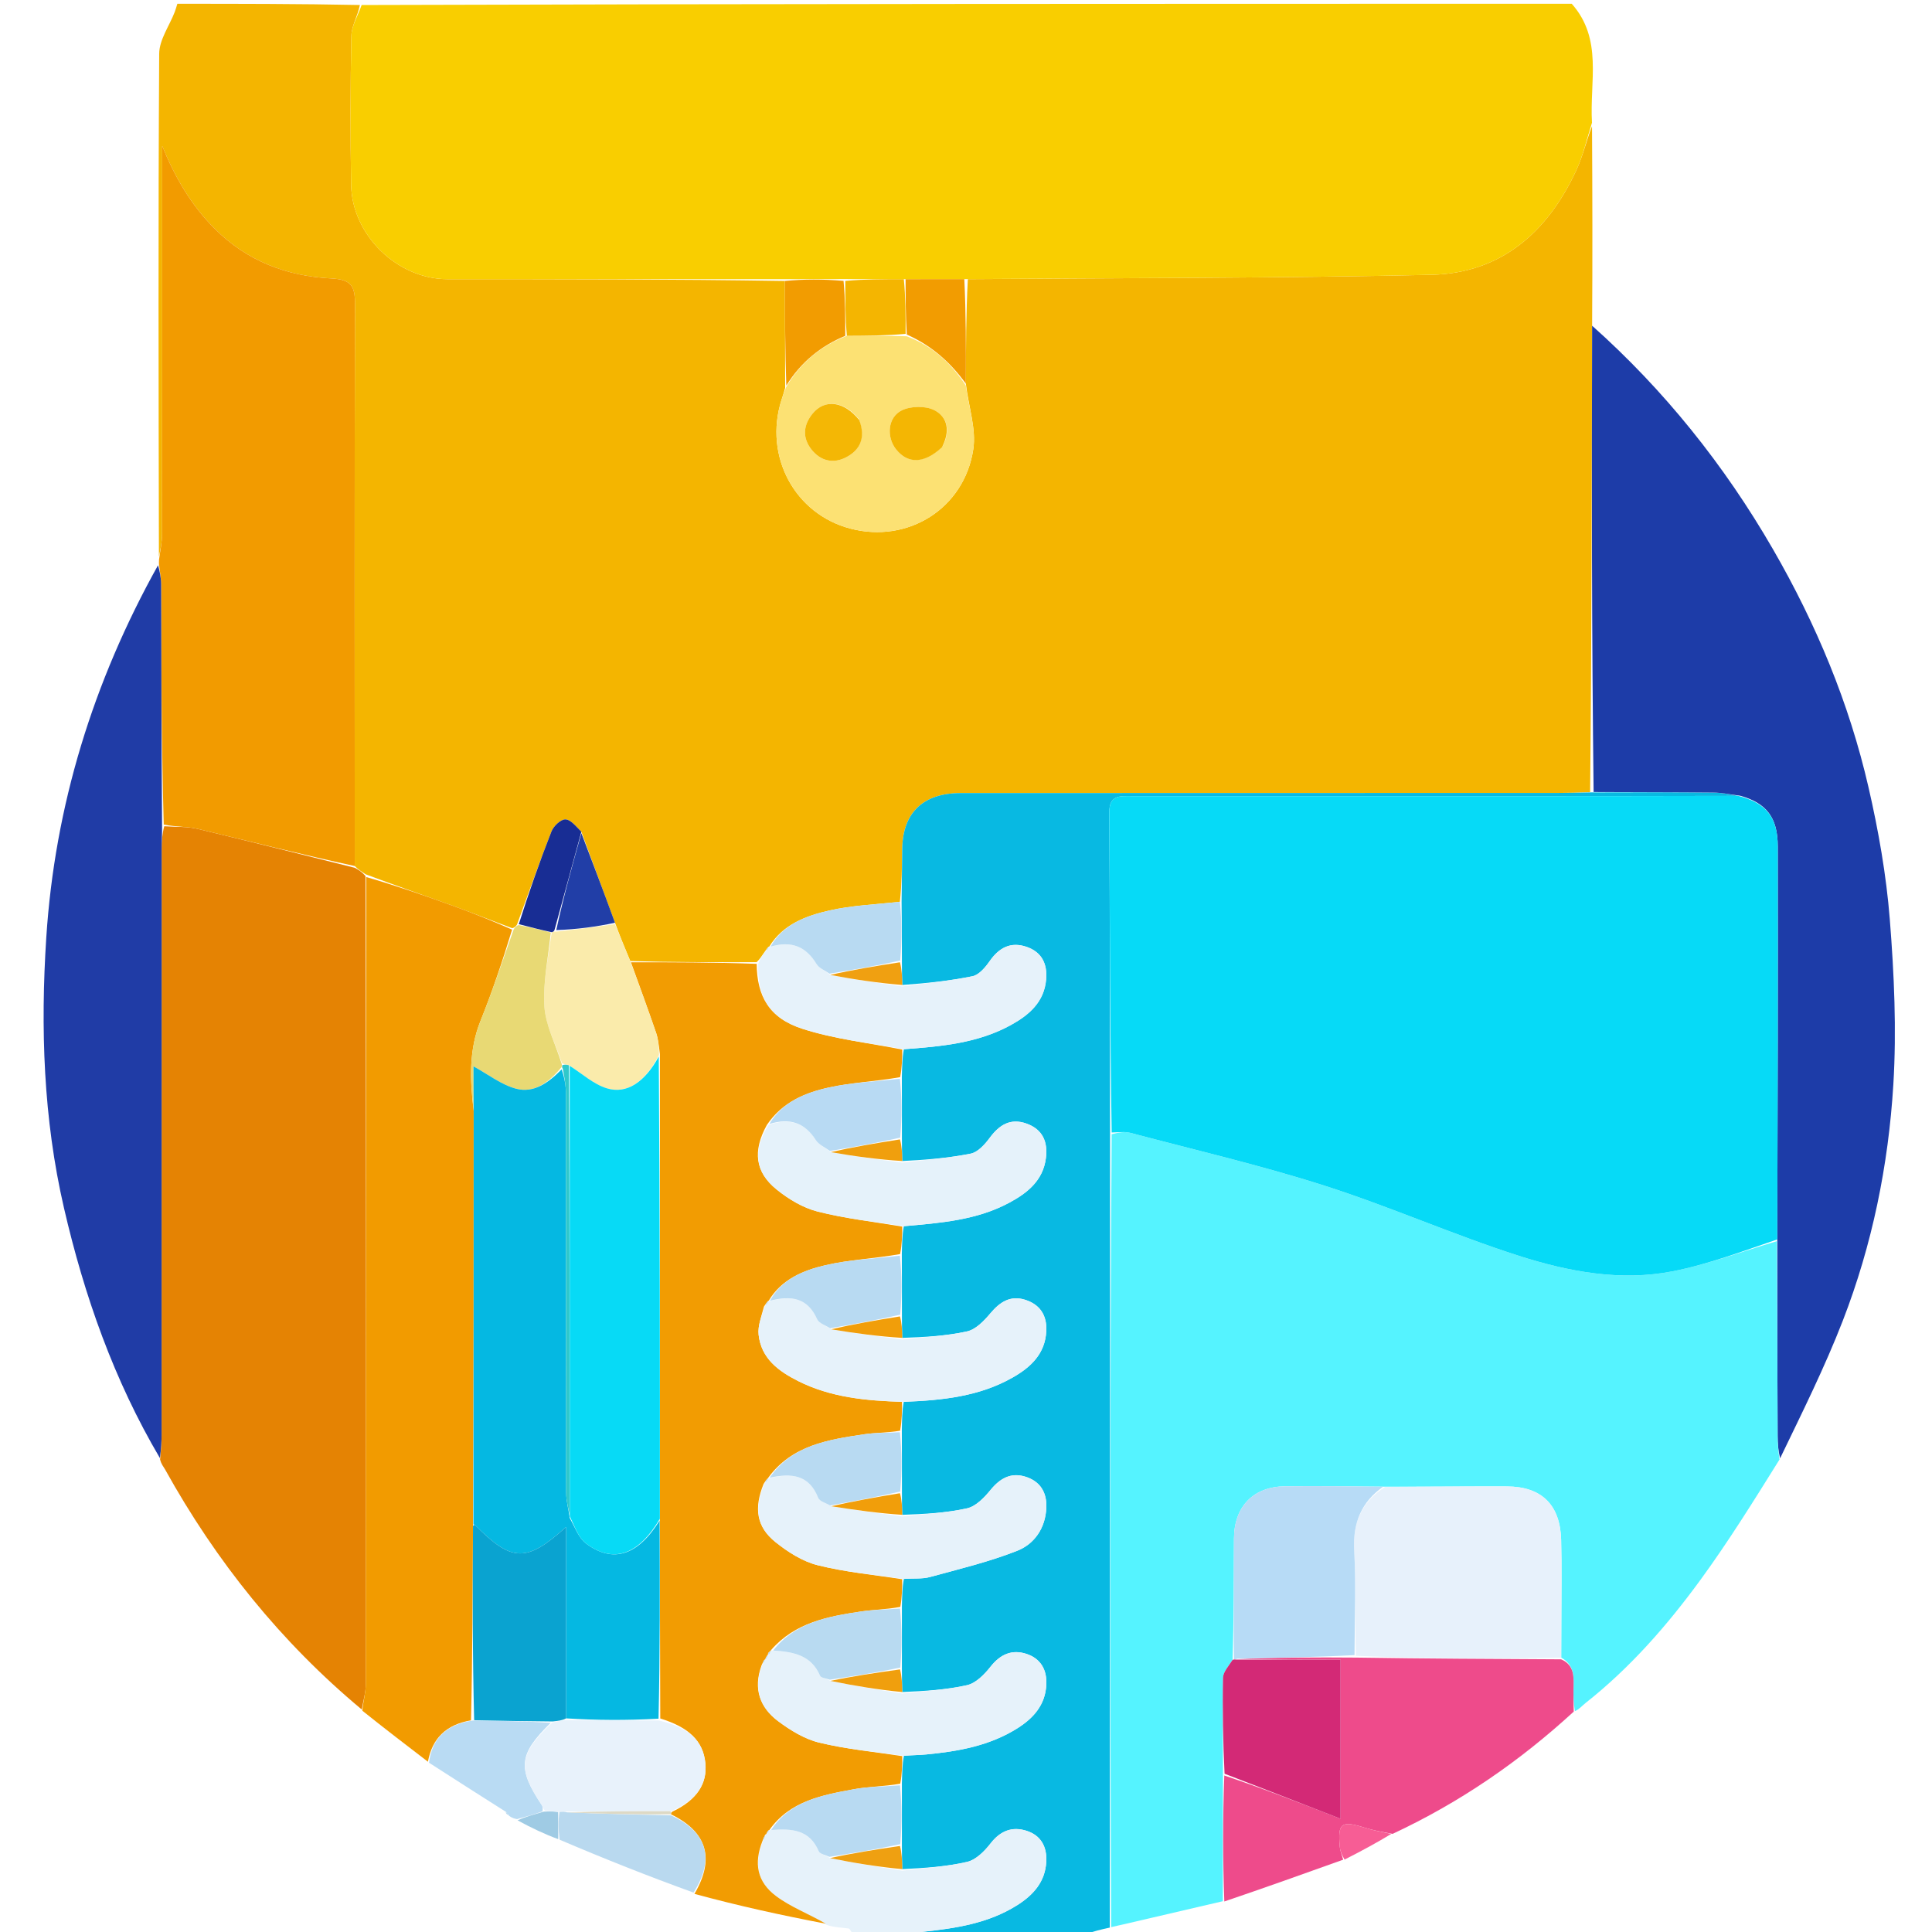 <svg version="1.1" id="Layer_1" xmlns="http://www.w3.org/2000/svg" xmlns:xlink="http://www.w3.org/1999/xlink" x="0px" y="0px"
	 width="100%" viewBox="0 0 512 512" enable-background="new 0 0 512 512" xml:space="preserve">
<path fill="#F4B500" opacity="1" stroke="none" 
	d="
M47,1 
	C63.021,1 79.042,1 95.374,1.328 
	C94.788,4.271 93.169,6.87 93.116,9.501 
	C92.852,22.651 92.83,35.812 93.05,48.963 
	C93.273,62.324 105.334,73.979 118.564,73.983 
	C148.371,73.992 178.178,73.986 207.99,74.456 
	C208.034,84.095 208.073,93.263 208.075,102.804 
	C207.724,104.12 207.396,105.06 207.095,106.008 
	C202.38,120.893 210.584,136.203 225.353,140.085 
	C240.519,144.071 255.514,134.865 257.922,119.11 
	C258.751,113.687 256.687,107.822 255.957,101.677 
	C255.987,92.124 256.004,83.052 256.489,73.98 
	C297.752,73.657 338.557,73.737 379.34,72.827 
	C397.768,72.416 410.088,61.554 417.679,45.241 
	C419.487,41.356 420.463,37.085 421.9,33.454 
	C422.009,51.231 422.039,68.543 421.927,86.316 
	C421.806,127.8 421.828,168.824 421.398,209.94 
	C418.283,210.067 415.62,210.133 412.957,210.134 
	C360.162,210.147 307.368,210.142 254.574,210.168 
	C244.625,210.173 239.234,215.388 239.099,224.978 
	C239.034,229.638 238.984,234.297 238.475,238.976 
	C231.969,239.708 225.805,239.933 219.891,241.267 
	C213.647,242.676 207.505,244.919 203.833,250.895 
	C203.891,250.927 203.951,250.81 203.667,250.895 
	C203.226,251.334 203.07,251.687 202.669,252.216 
	C201.926,253.255 201.427,254.119 200.506,254.995 
	C189.123,255.009 178.163,255.01 167.028,254.686 
	C165.566,251.213 164.279,248.066 162.984,244.543 
	C160.008,236.376 157.04,228.583 154.07,220.421 
	C152.65,219.006 151.245,217.176 149.811,217.153 
	C148.574,217.133 146.699,218.933 146.148,220.337 
	C142.968,228.433 140.097,236.651 136.992,245.061 
	C136.619,245.548 136.375,245.802 135.755,245.984 
	C130.258,243.948 125.167,241.907 120.012,240.04 
	C112.385,237.277 104.712,234.639 96.881,231.69 
	C95.809,230.946 94.915,230.46 94.011,229.508 
	C93.996,179.557 93.935,130.073 94.076,80.589 
	C94.09,75.821 93.106,74.072 87.827,73.797 
	C76.108,73.187 65.587,69.281 56.924,60.633 
	C50.561,54.281 46.35,46.899 42.985,38.679 
	C42.985,40.501 42.985,42.322 42.985,44.144 
	C42.985,76.633 43,109.123 42.951,141.613 
	C42.947,143.73 42.453,145.847 42.115,147.502 
	C42.028,102.77 41.912,58.499 42.187,14.23 
	C42.21,10.538 44.882,6.864 46.306,3.175 
	C46.58,2.466 46.771,1.726 47,1 
z"/>
<path fill="#F9CE00" opacity="1" stroke="none" 
	d="
M416.531,1 
	C424.839,10.368 421.235,21.562 421.891,32.528 
	C420.463,37.085 419.487,41.356 417.679,45.241 
	C410.088,61.554 397.768,72.416 379.34,72.827 
	C338.557,73.737 297.752,73.657 256.02,73.968 
	C250.05,73.966 245.017,73.976 239.519,73.985 
	C234.043,73.984 229.033,73.982 223.554,73.966 
	C218.052,73.964 213.018,73.975 207.985,73.986 
	C178.178,73.986 148.371,73.992 118.564,73.983 
	C105.334,73.979 93.273,62.324 93.05,48.963 
	C92.83,35.812 92.852,22.651 93.116,9.501 
	C93.169,6.87 94.788,4.271 95.842,1.328 
	C202.688,1 309.375,1 416.531,1 
z"/>
<path fill="#08B9E2" opacity="1" stroke="none" 
	d="
M294.108,510.834 
	C291.854,511.33 289.601,511.826 287.674,512.661 
	C272.312,513 256.625,513 240.697,512.656 
	C241.777,512.197 243.101,512.101 244.419,511.962 
	C253.214,511.033 261.921,509.738 269.595,504.878 
	C273.837,502.193 276.998,498.704 277.278,493.344 
	C277.484,489.399 275.845,486.41 272.092,485.195 
	C268.249,483.951 265.11,485.166 262.5,488.535 
	C260.91,490.588 258.632,492.88 256.284,493.422 
	C250.681,494.717 244.853,495.037 239.117,495.342 
	C239.057,493.025 238.997,491.117 239.011,488.734 
	C239.039,483.203 238.992,478.147 239.01,472.663 
	C239.085,469.954 239.094,467.672 239.543,465.298 
	C241.809,465.124 243.641,465.119 245.457,464.945 
	C253.943,464.136 262.258,462.659 269.63,458.007 
	C273.881,455.325 277.02,451.822 277.287,446.466 
	C277.484,442.517 275.79,439.554 272.072,438.313 
	C268.204,437.023 265.11,438.383 262.5,441.692 
	C260.886,443.738 258.628,446.056 256.282,446.587 
	C250.678,447.855 244.852,448.138 239.115,448.415 
	C239.054,446.151 238.994,444.291 239.01,441.941 
	C239.039,436.376 238.994,431.299 239.012,425.792 
	C239.078,423.078 239.08,420.795 239.532,418.432 
	C242.139,418.233 244.396,418.485 246.434,417.93 
	C254.206,415.812 262.098,413.915 269.566,410.974 
	C274.134,409.174 277.043,404.978 277.288,399.602 
	C277.48,395.397 275.558,392.46 271.589,391.293 
	C267.826,390.186 264.987,391.81 262.507,394.847 
	C260.853,396.872 258.619,399.205 256.273,399.726 
	C250.668,400.971 244.842,401.225 239.107,401.445 
	C239.055,399.256 239.002,397.503 239.023,395.302 
	C239.045,389.735 238.993,384.615 238.994,379.098 
	C239.046,376.303 239.045,373.904 239.506,371.497 
	C249.827,371.102 259.56,370.063 268.353,365.066 
	C273.147,362.342 276.982,358.784 277.28,352.743 
	C277.488,348.534 275.555,345.642 271.583,344.43 
	C267.759,343.263 265.005,345.019 262.514,347.982 
	C260.831,349.984 258.622,352.318 256.279,352.837 
	C250.673,354.078 244.848,354.335 239.111,354.554 
	C239.054,352.376 238.999,350.633 239.02,348.434 
	C239.044,342.897 238.992,337.816 238.992,332.314 
	C239.063,329.615 239.084,327.338 239.515,324.957 
	C249.388,324.09 258.875,323.348 267.459,318.737 
	C272.27,316.153 276.413,312.86 277.177,306.91 
	C277.725,302.635 276.336,299.309 272.064,297.772 
	C267.776,296.229 264.823,298.105 262.269,301.558 
	C260.991,303.286 259.145,305.348 257.25,305.726 
	C251.283,306.916 245.17,307.381 239.113,307.684 
	C239.056,305.486 238.999,303.729 239.016,301.512 
	C239.041,295.987 238.992,290.923 238.999,285.434 
	C239.071,282.721 239.087,280.433 239.527,278.055 
	C249.605,277.318 259.227,276.421 267.912,271.635 
	C272.703,268.996 276.725,265.57 277.238,259.554 
	C277.588,255.446 276.092,252.309 272.06,250.927 
	C267.833,249.478 264.754,251.152 262.261,254.727 
	C261.12,256.363 259.444,258.362 257.709,258.716 
	C251.583,259.964 245.327,260.572 239.119,261.031 
	C239.058,258.769 238.998,256.9 239.013,254.566 
	C239.034,249.053 238.981,244.005 238.927,238.957 
	C238.984,234.297 239.034,229.638 239.099,224.978 
	C239.234,215.388 244.625,210.173 254.574,210.168 
	C307.368,210.142 360.162,210.147 412.957,210.134 
	C415.62,210.133 418.283,210.067 421.874,209.988 
	C433.181,209.96 443.561,209.922 453.94,210.031 
	C456.351,210.056 458.756,210.581 460.684,210.918 
	C439.237,210.969 418.269,210.985 397.301,210.988 
	C364.849,210.993 332.398,210.995 299.947,210.981 
	C296.875,210.98 293.949,210.578 293.978,215.315 
	C294.146,243.604 294.137,271.893 294.184,300.639 
	C294.155,371.009 294.131,440.921 294.108,510.834 
z"/>
<path fill="#E6F2FA" opacity="1" stroke="none" 
	d="
M239.117,495.751 
	C244.853,495.037 250.681,494.717 256.284,493.422 
	C258.632,492.88 260.91,490.588 262.5,488.535 
	C265.11,485.166 268.249,483.951 272.092,485.195 
	C275.845,486.41 277.484,489.399 277.278,493.344 
	C276.998,498.704 273.837,502.193 269.595,504.878 
	C261.921,509.738 253.214,511.033 244.419,511.962 
	C243.101,512.101 241.777,512.197 240.228,512.656 
	C235.643,513 231.286,513 226.465,513 
	C225.633,512.328 225.347,511.147 224.884,511.073 
	C223.115,510.788 221.289,510.859 219.085,510.131 
	C214.323,507.185 209.587,505.407 205.693,502.502 
	C200.587,498.693 199.772,493.803 202.228,487.787 
	C202.642,487.074 202.852,486.556 203.032,486.024 
	C203.002,486.009 203.057,486.05 203.259,485.902 
	C203.637,485.472 203.811,485.19 203.976,484.942 
	C203.966,484.975 203.902,484.948 204.35,484.977 
	C209.923,484.522 214.575,484.921 216.966,490.591 
	C217.286,491.35 218.823,491.596 219.971,492.412 
	C226.47,493.747 232.793,494.749 239.117,495.751 
z"/>
<path fill="#E58303" opacity="1" stroke="none" 
	d="
M95.877,453.044 
	C74.424,435.173 57.267,413.784 43.745,389.414 
	C43.349,388.7 42.747,388.099 42.427,386.771 
	C42.686,384.108 42.823,382.119 42.823,380.13 
	C42.835,328.398 42.83,276.665 42.843,224.933 
	C42.843,222.944 42.997,220.956 43.526,218.97 
	C46.759,219.177 49.635,219.008 52.317,219.649 
	C66.246,222.977 80.125,226.511 94.022,229.974 
	C94.915,230.46 95.809,230.946 96.858,232.164 
	C97.005,304.036 97.006,375.175 96.941,446.315 
	C96.938,448.558 96.247,450.801 95.877,453.044 
z"/>
<path fill="#1D3CA8" opacity="1" stroke="none" 
	d="
M461.163,210.876 
	C458.756,210.581 456.351,210.056 453.94,210.031 
	C443.561,209.922 433.181,209.96 422.325,209.896 
	C421.828,168.824 421.806,127.8 421.927,86.316 
	C441.019,103.344 456.966,123.235 469.866,145.567 
	C481.311,165.381 490.048,186.341 495.17,208.629 
	C497.814,220.135 499.889,231.89 500.818,243.643 
	C501.967,258.19 502.642,272.912 501.752,287.451 
	C500.442,308.845 496.153,329.893 488.378,349.956 
	C483.569,362.367 477.598,374.329 471.741,386.473 
	C471.249,384.477 471.098,382.499 471.09,380.521 
	C471.016,363.318 470.968,346.115 470.998,328.458 
	C471.108,293.44 471.17,258.874 471.124,224.308 
	C471.114,216.608 468.125,212.824 461.163,210.876 
z"/>
<path fill="#F29C02" opacity="1" stroke="none" 
	d="
M202.024,487.982 
	C199.772,493.803 200.587,498.693 205.693,502.502 
	C209.587,505.407 214.323,507.185 218.832,509.803 
	C207.357,507.614 195.735,505.086 184.036,501.891 
	C189.535,492.553 187.359,485.438 177.799,480.804 
	C177.877,480.367 177.951,480.202 178.381,480.006 
	C184.722,476.966 187.478,472.673 186.925,467.218 
	C186.329,461.333 182.54,457.74 174.979,455.415 
	C174.929,437.624 174.864,420.294 174.865,402.503 
	C174.896,361.274 174.861,320.506 174.889,279.352 
	C174.6,277.2 174.444,275.367 173.864,273.68 
	C171.719,267.431 169.435,261.23 167.203,255.011 
	C178.163,255.01 189.123,255.009 200.531,255.432 
	C200.596,263.984 203.806,269.789 212.637,272.637 
	C221.164,275.387 230.258,276.38 239.102,278.145 
	C239.087,280.433 239.071,282.721 238.544,285.46 
	C231.932,286.624 225.732,286.877 219.758,288.175 
	C213.402,289.557 207.332,292.044 203.217,298.142 
	C199.427,305.039 200.084,310.61 205.824,315.24 
	C208.978,317.784 212.777,320.081 216.647,321.066 
	C223.995,322.938 231.604,323.787 239.105,325.061 
	C239.084,327.338 239.063,329.615 238.532,332.344 
	C231.615,333.57 225.089,333.828 218.836,335.269 
	C212.899,336.637 207.102,339.012 203.678,344.757 
	C203.745,344.814 203.849,344.673 203.553,344.775 
	C203.084,345.251 202.911,345.625 202.465,346.255 
	C201.773,348.912 200.792,351.373 201.041,353.702 
	C201.715,360.004 206.321,363.38 211.498,365.986 
	C220.156,370.344 229.549,371.226 239.044,371.505 
	C239.045,373.904 239.046,376.303 238.534,379.154 
	C235.032,379.752 232.006,379.65 229.062,380.09 
	C219.504,381.521 209.894,382.97 203.569,391.644 
	C203.616,391.736 203.796,391.635 203.492,391.741 
	C202.995,392.224 202.801,392.603 202.363,393.26 
	C199.732,399.75 200.498,404.662 205.527,408.688 
	C208.808,411.315 212.687,413.792 216.686,414.797 
	C224,416.637 231.601,417.337 239.083,418.512 
	C239.08,420.795 239.078,423.078 238.588,425.841 
	C234.78,426.555 231.428,426.573 228.147,427.066 
	C219.391,428.379 210.699,429.973 204.373,437.249 
	C204.287,437.285 204.304,437.47 204.094,437.596 
	C203.606,437.935 203.453,438.216 203.47,438.62 
	C203.513,438.674 203.61,438.575 203.349,438.709 
	C202.952,439.202 202.816,439.562 202.783,439.917 
	C202.885,439.911 202.866,439.706 202.614,439.821 
	C202.267,440.279 202.172,440.622 201.836,441.298 
	C199.5,447.619 201.455,452.566 206.212,456.127 
	C209.469,458.564 213.229,460.874 217.11,461.814 
	C224.307,463.557 231.758,464.256 239.103,465.39 
	C239.094,467.672 239.085,469.954 238.572,472.699 
	C234.135,473.473 230.139,473.447 226.281,474.163 
	C217.891,475.718 209.375,477.246 203.902,484.948 
	C203.902,484.948 203.966,484.975 203.715,485.026 
	C203.328,485.401 203.192,485.726 203.057,486.05 
	C203.057,486.05 203.002,486.009 202.802,486.203 
	C202.409,486.926 202.216,487.454 202.024,487.982 
z"/>
<path fill="#F29B00" opacity="1" stroke="none" 
	d="
M94.011,229.508 
	C80.125,226.511 66.246,222.977 52.317,219.649 
	C49.635,219.008 46.759,219.177 43.393,218.52 
	C42.786,197.014 42.772,175.961 42.704,154.908 
	C42.699,153.133 42.332,151.359 42.134,149.584 
	C42.121,149.313 42.109,149.042 42.142,148.367 
	C42.453,145.847 42.947,143.73 42.951,141.613 
	C43,109.123 42.985,76.633 42.985,44.144 
	C42.985,42.322 42.985,40.501 42.985,38.679 
	C46.35,46.899 50.561,54.281 56.924,60.633 
	C65.587,69.281 76.108,73.187 87.827,73.797 
	C93.106,74.072 94.09,75.821 94.076,80.589 
	C93.935,130.073 93.996,179.557 94.011,229.508 
z"/>
<path fill="#F29B00" opacity="1" stroke="none" 
	d="
M96.021,453.355 
	C96.247,450.801 96.938,448.558 96.941,446.315 
	C97.006,375.175 97.005,304.036 97.037,232.421 
	C104.712,234.639 112.385,237.277 120.012,240.04 
	C125.167,241.907 130.258,243.948 135.71,246.359 
	C133.158,254.735 130.479,262.746 127.331,270.568 
	C124.241,278.249 124.534,286.054 125.528,294.448 
	C125.537,331.264 125.499,367.612 125.353,404.421 
	C125.232,421.861 125.219,438.84 124.826,455.904 
	C118.226,457.044 114.542,460.67 113.406,466.878 
	C107.659,462.475 101.912,458.071 96.021,453.355 
z"/>
<path fill="#FCE173" opacity="1" stroke="none" 
	d="
M255.944,102.159 
	C256.687,107.822 258.751,113.687 257.922,119.11 
	C255.514,134.865 240.519,144.071 225.353,140.085 
	C210.584,136.203 202.38,120.893 207.095,106.008 
	C207.396,105.06 207.724,104.12 208.342,102.566 
	C212.295,95.891 217.533,91.709 224.427,88.982 
	C229.897,88.956 234.951,88.946 240.303,89.117 
	C247.249,91.756 252.105,96.351 255.944,102.159 
M227.55,110.986 
	C223.683,106.285 218.57,105.655 215.351,109.598 
	C212.839,112.675 212.583,116.07 215.113,119.209 
	C217.464,122.125 220.745,122.948 224.096,121.259 
	C228.018,119.283 229.456,115.978 227.55,110.986 
M249.854,118.178 
	C251.822,114.344 251.211,110.528 247.585,108.688 
	C245.264,107.509 241.395,107.584 239.012,108.735 
	C235.215,110.571 234.863,115.823 237.482,119.099 
	C240.608,123.009 244.916,122.913 249.854,118.178 
z"/>
<path fill="#E6F2FA" opacity="1" stroke="none" 
	d="
M239.527,278.055 
	C230.258,276.38 221.164,275.387 212.637,272.637 
	C203.806,269.789 200.596,263.984 200.953,255.42 
	C201.427,254.119 201.926,253.255 202.892,252.056 
	C203.557,251.417 203.754,251.114 203.951,250.81 
	C203.951,250.81 203.891,250.927 204.238,250.921 
	C209.76,249.223 213.563,250.836 216.386,255.473 
	C217.076,256.606 218.655,257.197 220.016,258.366 
	C226.511,259.604 232.815,260.514 239.12,261.423 
	C245.327,260.572 251.583,259.964 257.709,258.716 
	C259.444,258.362 261.12,256.363 262.261,254.727 
	C264.754,251.152 267.833,249.478 272.06,250.927 
	C276.092,252.309 277.588,255.446 277.238,259.554 
	C276.725,265.57 272.703,268.996 267.912,271.635 
	C259.227,276.421 249.605,277.318 239.527,278.055 
z"/>
<path fill="#FAEBAB" opacity="1" stroke="none" 
	d="
M167.028,254.686 
	C169.435,261.23 171.719,267.431 173.864,273.68 
	C174.444,275.367 174.6,277.2 174.648,279.607 
	C170.923,286.692 166.148,290.046 160.821,288.414 
	C157.264,287.324 154.238,284.503 150.778,282.307 
	C150.092,282.124 149.603,282.089 148.934,281.745 
	C147.172,276.515 144.567,271.655 144.262,266.655 
	C143.867,260.204 145.311,253.639 146.212,247.043 
	C146.627,246.912 146.794,246.862 147.408,246.9 
	C152.901,246.298 157.947,245.608 162.992,244.918 
	C164.279,248.066 165.566,251.213 167.028,254.686 
z"/>
<path fill="#E8D974" opacity="1" stroke="none" 
	d="
M145.964,247.124 
	C145.311,253.639 143.867,260.204 144.262,266.655 
	C144.567,271.655 147.172,276.515 148.86,281.953 
	C148.967,282.47 148.874,282.9 148.581,283.065 
	C145.344,286.944 141.477,289.745 136.815,288.532 
	C132.869,287.505 129.381,284.718 125.481,282.597 
	C125.481,286.093 125.481,290.036 125.481,293.979 
	C124.534,286.054 124.241,278.249 127.331,270.568 
	C130.479,262.746 133.158,254.735 136.087,246.432 
	C136.375,245.802 136.619,245.548 137.36,245.149 
	C140.559,245.71 143.261,246.417 145.964,247.124 
z"/>
<path fill="#B8DAF2" opacity="1" stroke="none" 
	d="
M219.826,258.037 
	C218.655,257.197 217.076,256.606 216.386,255.473 
	C213.563,250.836 209.76,249.223 204.18,250.888 
	C207.505,244.919 213.647,242.676 219.891,241.267 
	C225.805,239.933 231.969,239.708 238.475,238.976 
	C238.981,244.005 239.034,249.053 238.568,254.551 
	C231.974,256.012 225.9,257.025 219.826,258.037 
z"/>
<path fill="#F29C01" opacity="1" stroke="none" 
	d="
M224.011,88.997 
	C217.533,91.709 212.295,95.891 208.378,102.194 
	C208.073,93.263 208.034,84.095 207.99,74.456 
	C213.018,73.975 218.052,73.964 223.548,74.435 
	C224.01,79.61 224.01,84.303 224.011,88.997 
z"/>
<path fill="#F29C01" opacity="1" stroke="none" 
	d="
M255.957,101.677 
	C252.105,96.351 247.249,91.756 240.302,88.656 
	C239.997,83.337 239.991,78.661 239.984,73.985 
	C245.017,73.976 250.05,73.966 255.552,73.968 
	C256.004,83.052 255.987,92.124 255.957,101.677 
z"/>
<path fill="#213EA7" opacity="1" stroke="none" 
	d="
M162.984,244.543 
	C157.947,245.608 152.901,246.298 147.418,246.484 
	C149.343,237.583 151.707,229.187 154.071,220.79 
	C157.04,228.583 160.008,236.376 162.984,244.543 
z"/>
<path fill="#182D94" opacity="1" stroke="none" 
	d="
M154.07,220.421 
	C151.707,229.187 149.343,237.583 146.97,246.396 
	C146.794,246.862 146.627,246.912 146.212,247.043 
	C143.261,246.417 140.559,245.71 137.489,244.915 
	C140.097,236.651 142.968,228.433 146.148,220.337 
	C146.699,218.933 148.574,217.133 149.811,217.153 
	C151.245,217.176 152.65,219.006 154.07,220.421 
z"/>
<path fill="#B8DAF2" opacity="1" stroke="none" 
	d="
M203.667,250.895 
	C203.754,251.114 203.557,251.417 203.137,251.881 
	C203.07,251.687 203.226,251.334 203.667,250.895 
z"/>
<path fill="#55F3FF" opacity="1" stroke="none" 
	d="
M470.912,328.911 
	C470.968,346.115 471.016,363.318 471.09,380.521 
	C471.098,382.499 471.249,384.477 471.581,386.802 
	C464.768,397.718 458.054,408.54 450.558,418.791 
	C441.763,430.82 431.949,442.033 420.16,451.336 
	C419.261,452.046 418.535,452.974 417.366,453.47 
	C416.997,451.334 416.963,449.527 416.99,447.721 
	C417.036,444.586 417.399,441.336 413.739,439.289 
	C413.766,435.856 413.771,432.872 413.77,429.888 
	C413.766,422.593 413.917,415.293 413.716,408.004 
	C413.461,398.761 408.49,393.945 399.355,393.919 
	C388.581,393.889 377.807,394.001 366.566,393.982 
	C357.599,393.893 349.099,393.783 340.601,393.878 
	C332.169,393.972 327.069,399.197 327.015,407.708 
	C326.948,418.374 326.994,429.04 326.641,439.897 
	C325.528,441.612 324.137,443.125 324.107,444.663 
	C323.942,453.1 324.111,461.543 324.096,470.448 
	C324.04,481.889 324.054,492.865 324.068,503.84 
	C315.253,505.894 306.439,507.949 297.623,509.998 
	C296.704,510.212 295.778,510.395 294.481,510.713 
	C294.131,440.921 294.155,371.009 294.602,300.579 
	C296.52,300.096 298.093,299.834 299.498,300.206 
	C316.668,304.754 334.008,308.784 350.91,314.183 
	C368.314,319.743 385.103,327.227 402.504,332.8 
	C415.641,337.009 429.452,339.621 443.294,336.903 
	C452.662,335.063 461.717,331.631 470.912,328.911 
z"/>
<path fill="#EE4B8B" opacity="1" stroke="none" 
	d="
M324.457,503.909 
	C324.054,492.865 324.04,481.889 324.45,470.521 
	C334.655,473.947 344.435,477.766 355.264,481.994 
	C355.264,467.425 355.264,454.073 355.264,439.816 
	C346.517,439.816 337.131,439.816 328.11,439.588 
	C338.634,439.272 348.794,439.183 359.321,439.28 
	C377.697,439.556 395.706,439.646 413.715,439.737 
	C417.399,441.336 417.036,444.586 416.99,447.721 
	C416.963,449.527 416.997,451.334 417.055,453.6 
	C402.726,466.741 387.089,477.564 369.059,485.994 
	C366.036,485.448 363.75,485.014 361.546,484.321 
	C355.457,482.405 354.454,483.147 355.066,489.496 
	C355.175,490.627 355.658,491.721 355.968,492.833 
	C345.594,496.548 335.221,500.262 324.457,503.909 
z"/>
<path fill="#F75D95" opacity="1" stroke="none" 
	d="
M356.326,492.807 
	C355.658,491.721 355.175,490.627 355.066,489.496 
	C354.454,483.147 355.457,482.405 361.546,484.321 
	C363.75,485.014 366.036,485.448 368.694,486.013 
	C364.963,488.278 360.823,490.529 356.326,492.807 
z"/>
<path fill="#203CA6" opacity="1" stroke="none" 
	d="
M41.885,149.792 
	C42.332,151.359 42.699,153.133 42.704,154.908 
	C42.772,175.961 42.786,197.014 42.946,218.517 
	C42.997,220.956 42.843,222.944 42.843,224.933 
	C42.83,276.665 42.835,328.398 42.823,380.13 
	C42.823,382.119 42.686,384.108 42.383,386.413 
	C30.243,365.835 22.337,343.461 16.94,320.07 
	C11.484,296.419 10.713,272.375 12.265,248.457 
	C14.527,213.584 24.66,180.676 41.885,149.792 
z"/>
<path fill="#B9D9EF" opacity="1" stroke="none" 
	d="
M177.795,481.075 
	C187.359,485.438 189.535,492.553 183.803,501.558 
	C171.965,497.273 160.282,492.655 148.285,487.531 
	C147.953,484.752 147.935,482.478 148.255,480.151 
	C149.05,480.086 149.505,480.072 150.307,480.289 
	C159.701,480.704 168.748,480.889 177.795,481.075 
z"/>
<path fill="#B9DBF3" opacity="1" stroke="none" 
	d="
M113.686,467.133 
	C114.542,460.67 118.226,457.044 125.278,455.956 
	C132.761,456.036 139.412,456.147 145.951,456.564 
	C137.436,464.851 137.047,468.599 143.574,478.372 
	C143.839,478.768 143.884,479.309 143.753,480.044 
	C141.323,480.899 139.17,481.493 137.018,482.087 
	C136.376,481.957 135.733,481.826 134.865,481.182 
	C134.45,480.419 134.217,480.222 133.94,480.078 
	C127.282,475.848 120.624,471.617 113.686,467.133 
z"/>
<path fill="#9FCBE4" opacity="1" stroke="none" 
	d="
M137.156,482.41 
	C139.17,481.493 141.323,480.899 144.142,480.09 
	C145.844,479.985 146.88,480.094 147.917,480.204 
	C147.935,482.478 147.953,484.752 147.942,487.397 
	C144.372,486.09 140.833,484.412 137.156,482.41 
z"/>
<path fill="#B9D9EF" opacity="1" stroke="none" 
	d="
M134.008,480.312 
	C134.217,480.222 134.45,480.419 134.751,480.865 
	C134.519,481.014 134.257,480.841 134.008,480.312 
z"/>
<path fill="#F4B501" opacity="1" stroke="none" 
	d="
M239.519,73.985 
	C239.991,78.661 239.997,83.337 240.004,88.474 
	C234.951,88.946 229.897,88.956 224.427,88.982 
	C224.01,84.303 224.01,79.61 224.016,74.448 
	C229.033,73.982 234.043,73.984 239.519,73.985 
z"/>
<path fill="#06DAF7" opacity="1" stroke="none" 
	d="
M470.998,328.458 
	C461.717,331.631 452.662,335.063 443.294,336.903 
	C429.452,339.621 415.641,337.009 402.504,332.8 
	C385.103,327.227 368.314,319.743 350.91,314.183 
	C334.008,308.784 316.668,304.754 299.498,300.206 
	C298.093,299.834 296.52,300.096 294.607,300.122 
	C294.137,271.893 294.146,243.604 293.978,215.315 
	C293.949,210.578 296.875,210.98 299.947,210.981 
	C332.398,210.995 364.849,210.993 397.301,210.988 
	C418.269,210.985 439.237,210.969 460.684,210.918 
	C468.125,212.824 471.114,216.608 471.124,224.308 
	C471.17,258.874 471.108,293.44 470.998,328.458 
z"/>
<path fill="#E5F2FA" opacity="1" stroke="none" 
	d="
M239.515,324.957 
	C231.604,323.787 223.995,322.938 216.647,321.066 
	C212.777,320.081 208.978,317.784 205.824,315.24 
	C200.084,310.61 199.427,305.039 203.639,298.125 
	C209.387,296.174 213.266,297.554 216.199,302.131 
	C216.999,303.38 218.664,304.074 220.144,305.328 
	C226.608,306.464 232.861,307.295 239.113,308.126 
	C245.17,307.381 251.283,306.916 257.25,305.726 
	C259.145,305.348 260.991,303.286 262.269,301.558 
	C264.823,298.105 267.776,296.229 272.064,297.772 
	C276.336,299.309 277.725,302.635 277.177,306.91 
	C276.413,312.86 272.27,316.153 267.459,318.737 
	C258.875,323.348 249.388,324.09 239.515,324.957 
z"/>
<path fill="#E6F2FA" opacity="1" stroke="none" 
	d="
M239.506,371.497 
	C229.549,371.226 220.156,370.344 211.498,365.986 
	C206.321,363.38 201.715,360.004 201.041,353.702 
	C200.792,351.373 201.773,348.912 202.714,346.093 
	C203.44,345.34 203.644,345.006 203.849,344.673 
	C203.849,344.673 203.745,344.814 204.099,344.781 
	C209.748,343.232 214.038,343.941 216.556,349.624 
	C217.038,350.711 218.808,351.228 220.242,352.274 
	C226.705,353.356 232.909,354.173 239.112,354.989 
	C244.848,354.335 250.673,354.078 256.279,352.837 
	C258.622,352.318 260.831,349.984 262.514,347.982 
	C265.005,345.019 267.759,343.263 271.583,344.43 
	C275.555,345.642 277.488,348.534 277.28,352.743 
	C276.982,358.784 273.147,362.342 268.353,365.066 
	C259.56,370.063 249.827,371.102 239.506,371.497 
z"/>
<path fill="#E6F2FA" opacity="1" stroke="none" 
	d="
M239.532,418.432 
	C231.601,417.337 224,416.637 216.686,414.797 
	C212.687,413.792 208.808,411.315 205.527,408.688 
	C200.498,404.662 199.732,399.75 202.628,393.1 
	C203.358,392.32 203.577,391.977 203.796,391.635 
	C203.796,391.635 203.616,391.736 203.994,391.705 
	C209.827,390.335 214.417,390.829 216.83,396.943 
	C217.201,397.884 218.886,398.306 220.282,399.165 
	C226.768,400.201 232.937,401.04 239.105,401.88 
	C244.842,401.225 250.668,400.971 256.273,399.726 
	C258.619,399.205 260.853,396.872 262.507,394.847 
	C264.987,391.81 267.826,390.186 271.589,391.293 
	C275.558,392.46 277.48,395.397 277.288,399.602 
	C277.043,404.978 274.134,409.174 269.566,410.974 
	C262.098,413.915 254.206,415.812 246.434,417.93 
	C244.396,418.485 242.139,418.233 239.532,418.432 
z"/>
<path fill="#E6F2FA" opacity="1" stroke="none" 
	d="
M239.543,465.298 
	C231.758,464.256 224.307,463.557 217.11,461.814 
	C213.229,460.874 209.469,458.564 206.212,456.127 
	C201.455,452.566 199.5,447.619 202.018,441.124 
	C202.582,440.314 202.724,440.01 202.866,439.706 
	C202.866,439.706 202.885,439.911 203.021,439.755 
	C203.307,439.258 203.459,438.916 203.61,438.575 
	C203.61,438.575 203.513,438.674 203.745,438.563 
	C204.086,438.125 204.195,437.797 204.304,437.47 
	C204.304,437.47 204.287,437.285 204.809,437.444 
	C210.405,437.757 215.015,438.677 217.325,444.086 
	C217.584,444.691 219.011,444.797 220.073,445.453 
	C226.539,446.787 232.827,447.803 239.116,448.819 
	C244.852,448.138 250.678,447.855 256.282,446.587 
	C258.628,446.056 260.886,443.738 262.5,441.692 
	C265.11,438.383 268.204,437.023 272.072,438.313 
	C275.79,439.554 277.484,442.517 277.287,446.466 
	C277.02,451.822 273.881,455.325 269.63,458.007 
	C262.258,462.659 253.943,464.136 245.457,464.945 
	C243.641,465.119 241.809,465.124 239.543,465.298 
z"/>
<path fill="#B8DAF2" opacity="1" stroke="none" 
	d="
M219.983,352.007 
	C218.808,351.228 217.038,350.711 216.556,349.624 
	C214.038,343.941 209.748,343.232 204.032,344.724 
	C207.102,339.012 212.899,336.637 218.836,335.269 
	C225.089,333.828 231.615,333.57 238.481,332.765 
	C238.992,337.816 239.044,342.897 238.567,348.406 
	C232.021,349.891 226.002,350.949 219.983,352.007 
z"/>
<path fill="#B8DAF2" opacity="1" stroke="none" 
	d="
M219.964,398.968 
	C218.886,398.306 217.201,397.884 216.83,396.943 
	C214.417,390.829 209.827,390.335 203.947,391.613 
	C209.894,382.97 219.504,381.521 229.062,380.09 
	C232.006,379.65 235.032,379.752 238.481,379.55 
	C238.993,384.615 239.045,389.735 238.568,395.27 
	C232.013,396.78 225.989,397.874 219.964,398.968 
z"/>
<path fill="#B8DAF3" opacity="1" stroke="none" 
	d="
M219.933,305.023 
	C218.664,304.074 216.999,303.38 216.199,302.131 
	C213.266,297.554 209.387,296.174 203.883,297.874 
	C207.332,292.044 213.402,289.557 219.758,288.175 
	C225.732,286.877 231.932,286.624 238.488,285.885 
	C238.992,290.923 239.041,295.987 238.567,301.493 
	C232.007,302.964 225.97,303.994 219.933,305.023 
z"/>
<path fill="#B8DAF2" opacity="1" stroke="none" 
	d="
M204.35,484.977 
	C209.375,477.246 217.891,475.718 226.281,474.163 
	C230.139,473.447 234.135,473.473 238.507,473.127 
	C238.992,478.147 239.039,483.203 238.578,488.722 
	C231.979,490.15 225.888,491.115 219.796,492.08 
	C218.823,491.596 217.286,491.35 216.966,490.591 
	C214.575,484.921 209.923,484.522 204.35,484.977 
z"/>
<path fill="#B8DAF1" opacity="1" stroke="none" 
	d="
M219.896,445.135 
	C219.011,444.797 217.584,444.691 217.325,444.086 
	C215.015,438.677 210.405,437.757 204.894,437.408 
	C210.699,429.973 219.391,428.379 228.147,427.066 
	C231.428,426.573 234.78,426.555 238.524,426.272 
	C238.994,431.299 239.039,436.376 238.59,441.922 
	C232.028,443.306 225.962,444.22 219.896,445.135 
z"/>
<path fill="#F0A011" opacity="1" stroke="none" 
	d="
M220.016,258.366 
	C225.9,257.025 231.974,256.012 238.494,255.015 
	C238.998,256.9 239.058,258.769 239.119,261.031 
	C232.815,260.514 226.511,259.604 220.016,258.366 
z"/>
<path fill="#EFA011" opacity="1" stroke="none" 
	d="
M219.971,492.412 
	C225.888,491.115 231.979,490.15 238.503,489.197 
	C238.997,491.117 239.057,493.025 239.117,495.342 
	C232.793,494.749 226.47,493.747 219.971,492.412 
z"/>
<path fill="#F09F0D" opacity="1" stroke="none" 
	d="
M220.144,305.328 
	C225.97,303.994 232.007,302.964 238.493,301.954 
	C238.999,303.729 239.056,305.486 239.113,307.684 
	C232.861,307.295 226.608,306.464 220.144,305.328 
z"/>
<path fill="#F09F0D" opacity="1" stroke="none" 
	d="
M220.073,445.453 
	C225.962,444.22 232.028,443.306 238.515,442.411 
	C238.994,444.291 239.054,446.151 239.115,448.415 
	C232.827,447.803 226.539,446.787 220.073,445.453 
z"/>
<path fill="#F19E0A" opacity="1" stroke="none" 
	d="
M220.282,399.165 
	C225.989,397.874 232.013,396.78 238.493,395.717 
	C239.002,397.503 239.055,399.256 239.107,401.444 
	C232.937,401.04 226.768,400.201 220.282,399.165 
z"/>
<path fill="#F19E0A" opacity="1" stroke="none" 
	d="
M220.242,352.274 
	C226.002,350.949 232.021,349.891 238.492,348.861 
	C238.999,350.633 239.054,352.376 239.111,354.554 
	C232.909,354.173 226.705,353.356 220.242,352.274 
z"/>
<path fill="#B8DAF2" opacity="1" stroke="none" 
	d="
M202.228,487.787 
	C202.216,487.454 202.409,486.926 202.832,486.218 
	C202.852,486.556 202.642,487.074 202.228,487.787 
z"/>
<path fill="#B8DAF2" opacity="1" stroke="none" 
	d="
M203.259,485.902 
	C203.192,485.726 203.328,485.401 203.724,484.992 
	C203.811,485.19 203.637,485.472 203.259,485.902 
z"/>
<path fill="#05B8E2" opacity="1" stroke="none" 
	d="
M125.528,294.448 
	C125.481,290.036 125.481,286.093 125.481,282.597 
	C129.381,284.718 132.869,287.505 136.815,288.532 
	C141.477,289.745 145.344,286.944 148.852,283.392 
	C149.617,285.683 149.989,287.812 149.991,289.941 
	C150.022,325.183 149.99,360.425 150.042,395.667 
	C150.046,397.755 150.647,399.843 150.997,402.304 
	C152.416,404.826 153.359,407.57 155.279,409.018 
	C162.444,414.417 169.087,412.208 174.8,402.964 
	C174.864,420.294 174.929,437.624 174.515,455.468 
	C166.038,455.935 158.039,455.889 150.03,455.385 
	C150.02,438.368 150.02,421.81 150.02,404.666 
	C139.482,414.17 135.645,413.99 125.913,404.167 
	C125.804,404.057 125.614,404.027 125.462,403.96 
	C125.499,367.612 125.537,331.264 125.528,294.448 
z"/>
<path fill="#07DAF6" opacity="1" stroke="none" 
	d="
M174.865,402.503 
	C169.087,412.208 162.444,414.417 155.279,409.018 
	C153.359,407.57 152.416,404.826 151.001,401.843 
	C150.977,361.492 150.976,321.974 150.974,282.456 
	C154.238,284.503 157.264,287.324 160.821,288.414 
	C166.148,290.046 170.923,286.692 174.585,279.993 
	C174.861,320.506 174.896,361.274 174.865,402.503 
z"/>
<path fill="#E8F2FB" opacity="1" stroke="none" 
	d="
M150.04,455.843 
	C158.039,455.889 166.038,455.935 174.501,455.929 
	C182.54,457.74 186.329,461.333 186.925,467.218 
	C187.478,472.673 184.722,476.966 177.914,479.958 
	C168.048,479.98 159.004,480.02 149.961,480.059 
	C149.505,480.072 149.05,480.086 148.255,480.151 
	C146.88,480.094 145.844,479.985 144.42,479.829 
	C143.884,479.309 143.839,478.768 143.574,478.372 
	C137.047,468.599 137.436,464.851 146.347,456.51 
	C147.917,456.048 148.978,455.946 150.04,455.843 
z"/>
<path fill="#DDD9C5" opacity="1" stroke="none" 
	d="
M150.307,480.289 
	C159.004,480.02 168.048,479.98 177.559,479.989 
	C177.951,480.202 177.877,480.367 177.799,480.804 
	C168.748,480.889 159.701,480.704 150.307,480.289 
z"/>
<path fill="#B8DAF1" opacity="1" stroke="none" 
	d="
M203.349,438.709 
	C203.459,438.916 203.307,439.258 202.918,439.761 
	C202.816,439.562 202.952,439.202 203.349,438.709 
z"/>
<path fill="#B8DAF1" opacity="1" stroke="none" 
	d="
M202.614,439.821 
	C202.724,440.01 202.582,440.314 202.258,440.792 
	C202.172,440.622 202.267,440.279 202.614,439.821 
z"/>
<path fill="#B8DAF1" opacity="1" stroke="none" 
	d="
M204.094,437.596 
	C204.195,437.797 204.086,438.125 203.702,438.509 
	C203.453,438.216 203.606,437.935 204.094,437.596 
z"/>
<path fill="#B8DAF2" opacity="1" stroke="none" 
	d="
M203.492,391.741 
	C203.577,391.977 203.358,392.32 202.873,392.821 
	C202.801,392.603 202.995,392.224 203.492,391.741 
z"/>
<path fill="#B8DAF2" opacity="1" stroke="none" 
	d="
M203.553,344.775 
	C203.644,345.006 203.44,345.34 202.986,345.836 
	C202.911,345.625 203.084,345.251 203.553,344.775 
z"/>
<path fill="#0AA3D0" opacity="1" stroke="none" 
	d="
M150.03,455.385 
	C148.978,455.946 147.917,456.048 146.459,456.205 
	C139.412,456.147 132.761,456.036 125.658,455.872 
	C125.219,438.84 125.232,421.861 125.353,404.421 
	C125.614,404.027 125.804,404.057 125.913,404.167 
	C135.645,413.99 139.482,414.17 150.02,404.666 
	C150.02,421.81 150.02,438.368 150.03,455.385 
z"/>
<path fill="#F4B705" opacity="1" stroke="none" 
	d="
M227.714,111.323 
	C229.456,115.978 228.018,119.283 224.096,121.259 
	C220.745,122.948 217.464,122.125 215.113,119.209 
	C212.583,116.07 212.839,112.675 215.351,109.598 
	C218.57,105.655 223.683,106.285 227.714,111.323 
z"/>
<path fill="#F4B603" opacity="1" stroke="none" 
	d="
M249.647,118.505 
	C244.916,122.913 240.608,123.009 237.482,119.099 
	C234.863,115.823 235.215,110.571 239.012,108.735 
	C241.395,107.584 245.264,107.509 247.585,108.688 
	C251.211,110.528 251.822,114.344 249.647,118.505 
z"/>
<path fill="#30C8CB" opacity="1" stroke="none" 
	d="
M150.778,282.307 
	C150.976,321.974 150.977,361.492 150.975,401.47 
	C150.647,399.843 150.046,397.755 150.042,395.667 
	C149.99,360.425 150.022,325.183 149.991,289.941 
	C149.989,287.812 149.617,285.683 149.145,283.227 
	C148.874,282.9 148.967,282.47 149.04,282.262 
	C149.603,282.089 150.092,282.124 150.778,282.307 
z"/>
<path fill="#E7F1FB" opacity="1" stroke="none" 
	d="
M413.739,439.289 
	C395.706,439.646 377.697,439.556 359.331,438.805 
	C358.98,429.045 359.371,419.925 358.872,410.854 
	C358.465,403.461 360.877,397.986 367.034,394.051 
	C377.807,394.001 388.581,393.889 399.355,393.919 
	C408.49,393.945 413.461,398.761 413.716,408.004 
	C413.917,415.293 413.766,422.593 413.77,429.888 
	C413.771,432.872 413.766,435.856 413.739,439.289 
z"/>
<path fill="#B7DBF6" opacity="1" stroke="none" 
	d="
M366.566,393.982 
	C360.877,397.986 358.465,403.461 358.872,410.854 
	C359.371,419.925 358.98,429.045 358.964,438.619 
	C348.794,439.183 338.634,439.272 327.92,439.569 
	C327.366,439.778 326.991,439.706 326.991,439.706 
	C326.994,429.04 326.948,418.374 327.015,407.708 
	C327.069,399.197 332.169,393.972 340.601,393.878 
	C349.099,393.783 357.599,393.893 366.566,393.982 
z"/>
<path fill="#D32976" opacity="1" stroke="none" 
	d="
M326.641,439.897 
	C326.991,439.706 327.366,439.778 327.556,439.797 
	C337.131,439.816 346.517,439.816 355.264,439.816 
	C355.264,454.073 355.264,467.425 355.264,481.994 
	C344.435,477.766 334.655,473.947 324.52,470.056 
	C324.111,461.543 323.942,453.1 324.107,444.663 
	C324.137,443.125 325.528,441.612 326.641,439.897 
z"/>
</svg>
